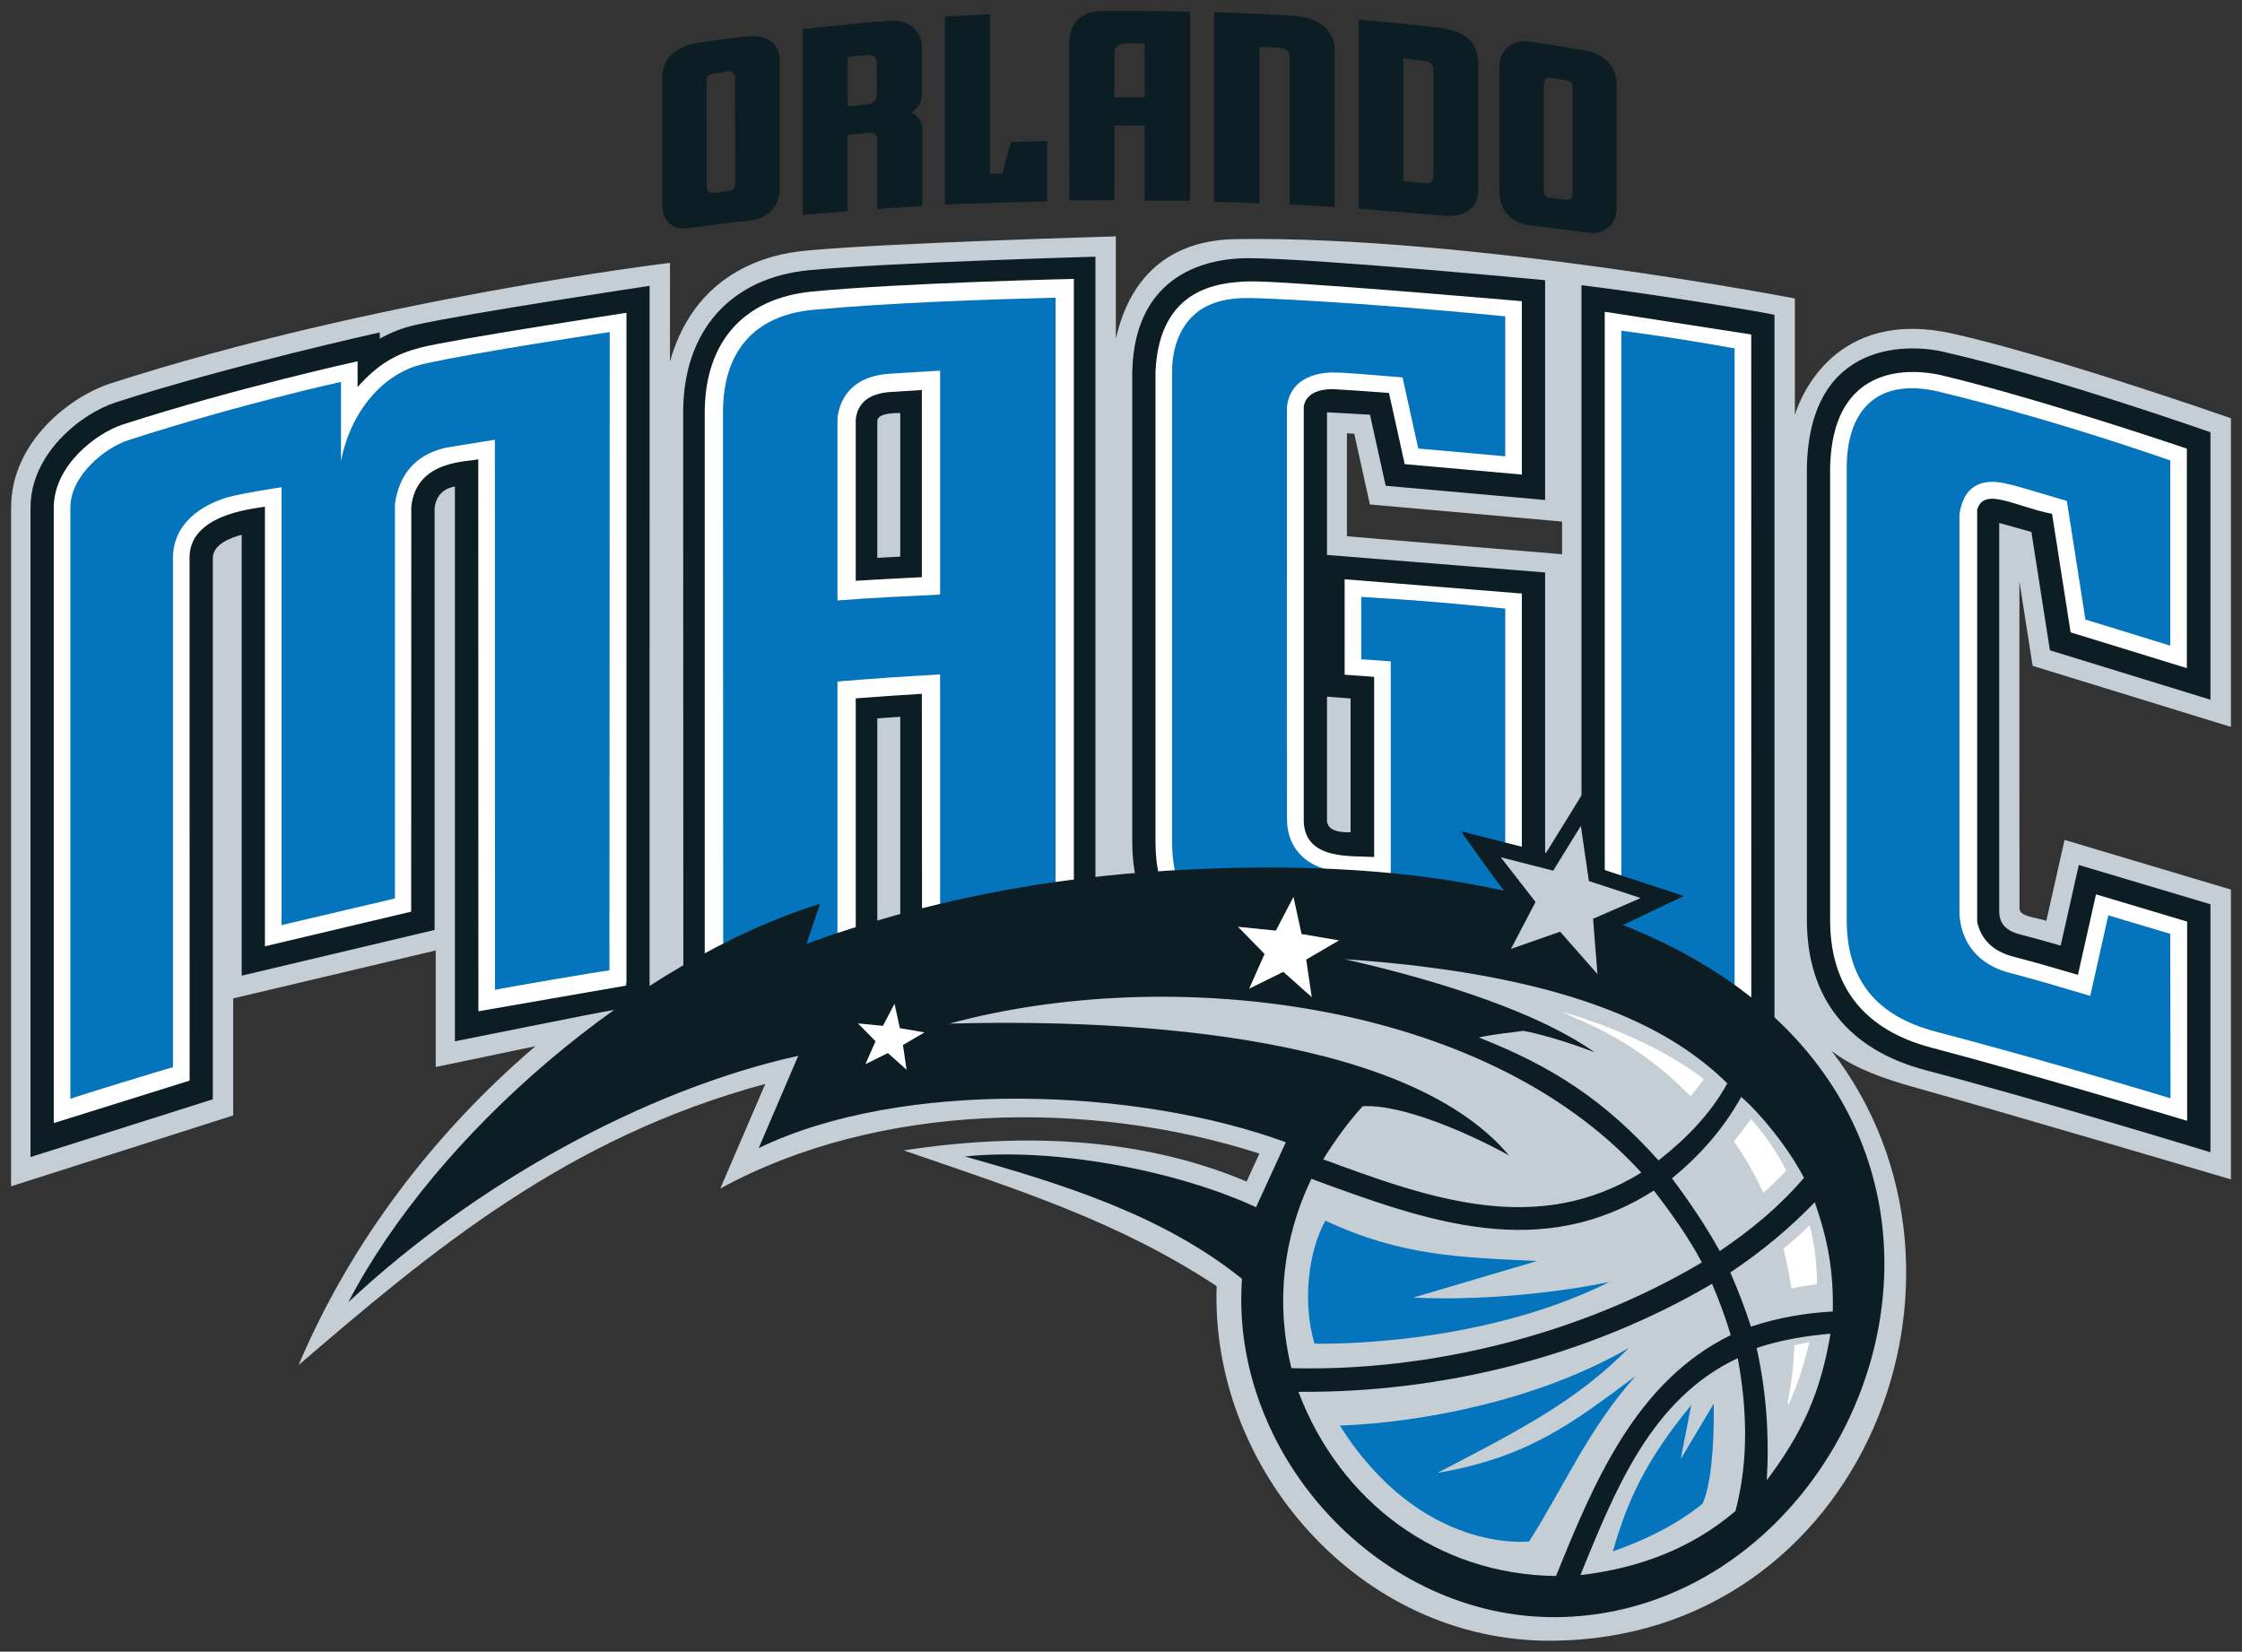 <?xml version="1.0" encoding="UTF-8" standalone="no"?>
<!-- Created with Inkscape (http://www.inkscape.org/) -->

<svg
   xmlns:dc="http://purl.org/dc/elements/1.1/"
   xmlns:cc="http://creativecommons.org/ns#"
   xmlns:rdf="http://www.w3.org/1999/02/22-rdf-syntax-ns#"
   xmlns:svg="http://www.w3.org/2000/svg"
   xmlns="http://www.w3.org/2000/svg"
   version="1.1"
   width="715.748"
   height="527.244"
   id="svg7669">
  <rect width="100%" height="100%" fill="#333333" stroke="none"/>
  <defs
     id="defs7671" />
  <g
     transform="translate(5.759,-176.688)"
     id="layer1">
    <g
       transform="translate(134.972,67.948)"
       id="g7802">
      <g
         transform="matrix(7.846,0,0,-7.846,289.271,247.052)"
         id="g5403">
        <path
           d="m 0,0 0.298,-0.02 0.636,-2.877 7.82,-0.696 0,-1.329 L 0,-4.191 0,0 z m 35.968,-11.947 0,12.559 -0.018,0.006 C 35.858,0.649 28.791,3.122 24.673,4.049 19.829,5.139 18.431,1.411 18.226,0.748 l 0,4.737 c 0,0 -13.273,2.559 -22.754,2.415 C -6.164,7.875 -8.623,7.284 -9.403,3.846 l 0,4.165 c 0,0 -9.115,-0.26 -12.5,-0.57 -0.84,-0.078 -4.484,-0.394 -5.642,-4.525 l 0.002,4.018 c 0,0 -12.014,-1.44 -22.772,-4.908 -1.562,-0.504 -4.039,-2.323 -4.039,-5.056 l 0,-27.609 9.038,2.884 0,4.762 8.239,1.95 10e-4,-4.742 c 0,0 2.1,0.442 4.058,0.848 -4.161,-3.55 -7.546,-8.031 -9.639,-12.976 5.468,4.697 10.907,9.255 18.991,11.441 l -1.832,-4.258 c 6.431,3.521 15.066,3.634 21.936,1.424 l -0.519,-1.138 c -4.245,1.792 -9.095,2.011 -13.954,1.266 4.751,-1.636 8.75,-2.898 12.734,-5.521 -0.265,-7.411 5.817,-14.494 13.656,-14.428 12.605,0.096 18.408,14.869 11.368,23.993 0.721,-0.555 1.6,-0.948 2.931,-1.352 4.448,-1.248 13.314,-3.87 13.314,-3.87 l 0,11.79 -6.769,2.021 -0.74,-3.293 c -0.444,0.145 -1.082,0.172 -1.093,0.497 -0.006,0.162 -0.002,8.884 -0.003,13.312 l 0.537,-3.433 8.068,-2.485 z"
           id="path5405"
           style="fill:#c4ced4;fill-opacity:1;fill-rule:nonzero;stroke:none" />
      </g>
      <g
         transform="matrix(7.846,0,0,-7.846,507.781,278.559)"
         id="g5407"
         style="fill:#0c1e24;fill-opacity:1">
        <path
           d="m 0,0 0.753,-4.814 6.518,-2.007 0,10e-4 0.015,-0.004 0,10.882 c 0,0 -6.492,2.277 -10.672,3.225 C -4.818,7.68 -9.04,7.928 -9.135,2.606 l 0,-18.391 c 0,-3.169 1.673,-5.283 4.838,-6.115 4.816,-1.265 11.583,-3.338 11.583,-3.338 l 0,10.09 -5.357,1.599 -0.737,-3.28 c -0.593,0.171 -1.074,0.304 -1.675,0.461 -0.659,0.172 -0.799,0.525 -0.826,0.876 l 0,15.859 C -1.22,0.343 -0.186,0.055 0,0"
           id="path5409"
           style="fill:#0c1e24;fill-opacity:1;fill-rule:nonzero;stroke:none" />
      </g>
      <g
         transform="matrix(7.846,0,0,-7.846,364.155,199.789)"
         id="g5411"
         style="fill:#0c1e24;fill-opacity:1">
        <path
           d="m 0,0 0,-29.304 1.465,-0.127 c 0.44,-0.054 3.961,-0.636 4.386,-0.725 l 2.001,-0.507 0,29.451 C 7.867,-1.167 2.956,-0.356 0,0"
           id="path5413"
           style="fill:#0c1e24;fill-opacity:1;fill-rule:nonzero;stroke:none" />
      </g>
      <g
         transform="matrix(7.846,0,0,-7.846,290.44,331.7)"
         id="g5415"
         style="fill:#0c1e24;fill-opacity:1">
        <path
           d="m 0,0 0,-5.448 c -0.151,0.01 -0.878,-0.049 -0.96,0.433 l 0,5.086 L 0,0 z m 0.789,11.544 0.639,-2.892 6.487,-0.578 0,8.943 c 0,0 -9.447,0.896 -12.09,0.896 -1.581,0 -4.598,-0.578 -4.709,-4.594 l 0,-19.14 c 0,-3.311 1.915,-5.289 5.253,-5.428 0,0 6.941,-0.338 9.609,-0.73 l 1.937,-0.365 0,17.465 0,0.004 -8.875,0.713 0,5.804 1.749,-0.098 z"
           id="path5417"
           style="fill:#0c1e24;fill-opacity:1;fill-rule:nonzero;stroke:none" />
      </g>
      <g
         transform="matrix(7.846,0,0,-7.846,139.345,286.822)"
         id="g5419"
         style="fill:#0c1e24;fill-opacity:1">
        <path
           d="m 0,0 0,5.571 c 0.017,0.35 0.822,0.316 0.934,0.323 l 0,-5.844 C 0.625,0.034 0.313,0.018 0,0 M -2.741,11.708 C -5.972,11.408 -7.9,9.241 -7.9,5.911 l 0.009,-24.024 1.901,0.358 c 0.427,0.061 3.98,0.416 4.425,0.442 L 0,-17.273 0,-6.531 c 0.309,0.023 0.62,0.045 0.934,0.065 l 0,-10.78 1.791,0.206 c 0.385,0.03 3.872,0.161 4.46,0.161 l 1.69,-0.093 0,29.225 c 0,0 -8.101,-0.222 -11.616,-0.545"
           id="path5421"
           style="fill:#0c1e24;fill-opacity:1;fill-rule:nonzero;stroke:none" />
      </g>
      <g
         transform="matrix(7.846,0,0,-7.846,66.651,199.983)"
         id="g5423"
         style="fill:#0c1e24;fill-opacity:1">
        <path
           d="m 0,0 c 0,0 -7.36,-1.104 -9.546,-1.595 -0.504,-0.114 -0.984,-0.302 -1.433,-0.555 l -0.002,0.254 c 0,0 -6.122,-1.354 -10.731,-2.842 -1.444,-0.467 -3.478,-2.105 -3.478,-4.285 l 0,-26.424 7.417,2.35 0,22.008 c 0,0.402 0.352,0.713 1.046,0.925 0.034,0.01 0.078,0.021 0.13,0.033 l 0,-17.936 7.849,1.86 0,17.169 c 0.091,0.786 0.764,0.862 0.826,0.87 l 0,-22.569 c 0,0 6.099,1.227 6.446,1.271 l 1.475,0.129 L 0,0 z"
           id="path5425"
           style="fill:#0c1e24;fill-opacity:1;fill-rule:nonzero;stroke:none" />
      </g>
      <g
         transform="matrix(7.846,0,0,-7.846,528.414,394.242)"
         id="g5427">
        <path
           d="m 0,0 -0.736,-3.276 c -1.183,0.35 -1.763,0.515 -2.615,0.737 -0.831,0.217 -1.329,0.695 -1.485,1.424 l 0,16.762 c 0.276,0.948 1.509,0.146 3.048,-0.167 l 0.754,-4.82 4.73,-1.456 0,8.931 c 0,0 -5.878,2 -9.932,2.972 -0.443,0.107 -4.488,1.059 -4.583,-3.756 l 0,-18.392 c 0,-2.73 1.39,-4.48 4.133,-5.2 3.962,-1.041 10.394,-2.973 10.394,-2.973 l 0,8.106 L 0,0 z"
           id="path5429"
           style="fill:#ffffff;fill-opacity:1;fill-rule:nonzero;stroke:none" />
      </g>
      <g
         transform="matrix(7.846,0,0,-7.846,418.338,215.518)"
         id="g5431">
        <path
           d="m 0,0 -5.96,0.925 0,-27.357 c 0,0 4.818,-0.727 5.122,-0.799 L 0.003,-27.444 0,0 z"
           id="path5433"
           style="fill:#ffffff;fill-opacity:1;fill-rule:nonzero;stroke:none" />
      </g>
      <g
         transform="matrix(7.846,0,0,-7.846,284.92,232.961)"
         id="g5435">
        <path
           d="m 0,0 c 0.054,0 1.677,-0.106 2.265,-0.154 l 0.641,-2.898 4.766,-0.424 0,7.054 c 0,0 -9.872,0.857 -11.144,0.805 C -4.654,4.335 -7.067,4.132 -7.235,0.734 l 0,-19.14 c 0,-2.815 1.503,-4.365 4.347,-4.483 0,0 6.555,-0.325 9.433,-0.698 l 1.127,-0.203 0,15.47 0,0.003 -7.211,0.581 0,-3.883 c 0,0 0.965,-0.07 1.201,-0.087 l 0,-7.331 c -0.9,0.061 -2.79,-0.145 -2.864,1.424 l 0,16.922 C -1.137,-0.381 -0.896,0 0,0"
           id="path5437"
           style="fill:#ffffff;fill-opacity:1;fill-rule:nonzero;stroke:none" />
      </g>
      <g
         transform="matrix(7.846,0,0,-7.846,153.565,292.988)"
         id="g5439">
        <path
           d="m 0,0 c -0.031,-0.001 -1.819,-0.089 -2.69,-0.148 l 0,6.55 c 0.066,0.687 0.537,1.067 1.393,1.131 0,0 0.871,0.056 1.297,0.082 L 0,0 z M -4.473,11.62 C -7.222,11.35 -8.81,9.595 -8.833,6.762 l -0.002,0 0,-23.031 0.006,10e-4 0,-10e-4 0.099,0.019 0.933,0.166 c 0.788,0.095 4.079,0.423 4.382,0.435 l 0.725,0.018 0,10.7 c 0.872,0.069 1.772,0.132 2.69,0.186 l 0.008,-10.716 0.817,0.08 c 0.281,0.028 3.907,0.166 4.547,0.166 l 0.813,-0.043 0,27.394 c 0,0 -7.058,-0.163 -10.658,-0.516"
           id="path5441"
           style="fill:#ffffff;fill-opacity:1;fill-rule:nonzero;stroke:none" />
      </g>
      <g
         transform="matrix(7.846,0,0,-7.846,59.26,208.596)"
         id="g5443">
        <path
           d="m 0,0 -0.004,-0.001 0,0.001 c 0,0 -7.165,-1.096 -8.392,-1.42 -0.974,-0.257 -1.69,-0.643 -2.544,-1.601 l 0,1.049 c 0,0 -4.973,-1.093 -9.539,-2.568 -1.139,-0.368 -2.823,-1.698 -2.823,-3.385 l 0,-25.042 5.528,1.728 -0.003,21.248 c -0.03,1.786 2.557,2.014 3.067,2.101 l 0,-17.884 5.951,1.409 c 0,0 0.004,15.563 0.004,16.471 0.202,1.952 2.38,1.817 2.726,1.938 l 0.005,-22.462 2.912,0.506 0.002,10e-4 3.096,0.537 0,0.086 L 0,-27.285 0,0 z"
           id="path5445"
           style="fill:#ffffff;fill-opacity:1;fill-rule:nonzero;stroke:none" />
      </g>
      <g
         transform="matrix(7.846,0,0,-7.846,552.112,406.845)"
         id="g5447">
        <path
           d="m 0,0 -2.52,0.752 -0.736,-3.275 c -1.637,0.486 -2.273,0.673 -3.286,0.937 -0.965,0.251 -1.944,0.934 -2.035,2.395 l 0,16.269 c 0.191,1.257 1.025,1.482 2.03,1.208 0.009,0.018 1.075,-0.294 2.34,-0.674 L -3.452,12.788 0,11.725 0,19.261 c -1.911,0.666 -5.657,1.894 -9.414,2.796 -2.406,0.577 -3.75,-0.642 -3.75,-3.1 l 0,-18.391 c 0,-2.464 1.228,-3.917 3.629,-4.547 4.904,-1.289 9.546,-2.712 9.546,-2.712 L 0,0 z"
           id="path5449"
           style="fill:#0474bc;fill-opacity:1;fill-rule:nonzero;stroke:none" />
      </g>
      <g
         transform="matrix(7.846,0,0,-7.846,376.873,418.044)"
         id="g5451">
        <path
           d="m 0,0 c 0.286,-0.025 4.33,-0.692 4.609,-0.762 l 0,26.009 C 3.225,25.493 1.993,25.702 0,25.967 L 0,0 z"
           id="path5453"
           style="fill:#0474bc;fill-opacity:1;fill-rule:nonzero;stroke:none" />
      </g>
      <g
         transform="matrix(7.846,0,0,-7.846,293.838,319.196)"
         id="g5455">
        <path
           d="m 0,0 c 0.238,-0.018 1.201,-0.086 1.201,-0.086 l 0,-8.688 c -0.712,0.055 -1.425,0.103 -2.132,0.149 -1.041,0.067 -2.09,0.74 -2.09,2.134 0,0.045 -0.003,16.758 -0.003,16.758 0.146,1.252 1.356,1.441 2.093,1.393 0,0.019 1.215,-0.074 2.612,-0.192 L 2.32,8.575 5.859,8.258 l 0,5.696 -0.019,0 0,10e-4 c -6.43,0.625 -10.024,0.733 -10.024,0.733 -0.754,0.034 -1.888,0.032 -2.668,-0.721 -0.495,-0.472 -0.844,-1.262 -0.844,-2.242 l 0,-19.14 c 0,-2.462 1.246,-3.706 3.7,-3.808 0.005,0.079 8.616,-0.527 9.855,-0.756 l 0,14.038 0,0.003 C 3.799,2.264 2.619,2.384 0,2.538 L 0,0 z"
           id="path5457"
           style="fill:#0474bc;fill-opacity:1;fill-rule:nonzero;stroke:none" />
      </g>
      <g
         transform="matrix(7.846,0,0,-7.846,126.626,242.505)"
         id="g5459"
         style="fill:#0474bc;fill-opacity:1">
        <path
           d="m 0,0 c 0.041,0.504 0.328,1.71 2.088,1.84 0.696,0.045 1.391,0.09 2.088,0.127 l 0,-9.108 C 2.787,-7.212 1.391,-7.27 0,-7.382 L 0,0 z m -4.658,0.264 c 0,0 0.009,-21.762 0.009,-22.071 0.285,0.054 4.362,0.459 4.649,0.466 l 0,10.66 c 1.391,0.119 2.787,0.213 4.176,0.288 l 0,-10.683 c 0.29,0.033 4.413,0.185 4.699,0.169 l 0,25.845 C 6.109,4.863 2.305,4.746 -0.97,4.446 -3.421,4.218 -4.658,2.72 -4.658,0.264"
           id="path5461"
           style="fill:#0474bc;fill-opacity:1;fill-rule:nonzero;stroke:none" />
      </g>
      <g
         transform="matrix(7.846,0,0,-7.846,-5.456,224.908)"
         id="g5463">
        <path
           d="m 0,0 c -1.707,-0.384 -2.993,-2.006 -3.367,-3.955 l 0,3.223 c 0,0 -4.068,-0.89 -8.656,-2.372 -0.916,-0.296 -2.355,-1.419 -2.355,-2.742 l 0,-24.055 c 0.27,0.105 3.896,1.222 4.174,1.284 l 0,20.705 c 0,1.447 1.188,2.169 2.2,2.477 0.558,0.166 2.218,0.417 2.218,0.417 l 0,-17.815 4.614,1.084 0,16.039 c 0.165,1.209 0.828,2.006 2.048,2.296 1.168,0.198 2.019,0.327 2.019,0.327 l 0.004,-22.381 c 0.28,0.072 4.371,0.768 4.657,0.793 0,5.162 0.012,25.97 0.012,25.97 C 7.568,1.295 2.154,0.484 0,0"
           id="path5465"
           style="fill:#0474bc;fill-opacity:1;fill-rule:nonzero;stroke:none" />
      </g>
      <g
         transform="matrix(7.846,0,0,-7.846,377.377,404.028)"
         id="g5467">
        <path
           d="m 0,0 c 17.964,-7.096 10.498,-28.007 -2.668,-28.16 -7.21,-0.086 -13.348,6.613 -12.831,13.764 -3.241,2.606 -7.329,3.864 -11.27,4.978 3.567,0.377 8.584,-0.556 11.841,-2.064 l 1.211,2.643 c -6.026,2.213 -15.582,2.595 -21.446,-0.236 l 1.609,3.754 c -6.223,-1.375 -13.176,-5.212 -18.309,-10.028 3.598,6.9 11.751,13.89 19.194,16.213 l -0.547,-1.627 c 4.792,1.744 9.79,2.695 14.872,2.985 5.4,0.31 9.768,10e-4 13.509,-0.828 -0.671,0.869 -1.752,2.42 -1.752,2.42 0,0 2.901,-0.738 3.458,-0.88 0.298,0.483 0.885,1.43 0.885,1.43 l 0.904,1.47 c 0,0 0.442,-3.04 0.517,-3.569 C -0.317,2.101 2.479,1.181 2.479,1.181 L 0,0 z"
           id="path5469"
           style="fill:#0c1e24;fill-opacity:1;fill-rule:nonzero;stroke:none" />
      </g>
      <g
         transform="matrix(7.846,0,0,-7.846,393.026,484.891)"
         id="g5471"
         style="fill:#c4ced4;fill-opacity:1">
        <path
           d="M 0,0 C 0.679,-0.903 1.401,-1.965 1.945,-2.96 3.24,-2.082 4.359,-1.165 5.373,0.021 4.735,1.246 3.61,2.628 2.82,3.312 2.091,2.009 1.151,0.939 0,0 m 2.375,-3.829 c 0.317,-0.722 0.597,-1.455 0.84,-2.206 1.109,0.365 2.175,0.551 3.331,0.617 0.03,1.667 -0.195,2.889 -0.733,4.446 C 4.756,-2.063 3.639,-2.986 2.375,-3.829 m 1.071,-3.075 c 0.398,-1.782 0.517,-3.57 0.415,-5.377 1.429,1.902 2.183,3.529 2.591,5.959 C 5.429,-6.41 4.412,-6.579 3.446,-6.904 M 2.677,-7.317 c -3.558,-1.676 -5.002,-5.415 -6.403,-8.827 2.342,0.271 4.499,1.063 6.308,2.603 0.545,2.021 0.477,4.18 0.095,6.224 m -0.284,0.938 c -0.211,0.714 -0.472,1.405 -0.761,2.087 -5.056,-2.969 -10.98,-4.439 -16.83,-4.395 1.698,-4.473 5.655,-7.441 10.481,-7.493 1.533,3.777 3.227,7.898 7.11,9.801 m -1.175,2.958 c -0.552,1.036 -1.241,1.999 -1.955,2.925 -4.619,-2.951 -9.253,-1.245 -13.935,0.475 -1.167,-2.442 -1.453,-5.071 -0.814,-7.704 5.687,-0.145 11.808,1.388 16.704,4.304 m -2.464,3.654 c -6.442,7.075 -19.259,8.476 -28.148,6.062 6.169,0.166 18.398,-0.166 22.766,-5.364 -1.409,0.783 -4.263,2.1 -5.956,2.002 -0.603,-0.664 -1.133,-1.399 -1.606,-2.16 4.292,-1.583 8.686,-3.175 12.944,-0.54 m 0.7,0.495 C 0.58,1.613 1.572,2.619 2.254,3.864 0.248,5.829 -3.577,8.252 -13.315,8.916 -9.186,7.98 -5.332,6.678 -3.151,5.13 -4.933,5.811 -6.042,6 -6.042,6 -6.567,5.927 -7.307,5.857 -7.857,5.73 -4.889,4.568 -2.727,3.169 -0.546,0.728"
           id="path5473"
           style="fill:#c4ced4;fill-opacity:1;fill-rule:evenodd;stroke:none" />
      </g>
      <g
         transform="matrix(7.846,0,0,-7.846,341.644,411.649)"
         id="g5475"
         style="fill:#c4ced4;fill-opacity:1">
        <path
           d="M 0,0 1.999,0.699 3.518,-1.024 3.34,1.225 5.276,2.069 3.169,2.761 2.843,5.005 1.718,3.183 -0.416,3.727 0.999,1.909 0,0 z"
           id="path5477"
           style="fill:#c4ced4;fill-opacity:1;fill-rule:nonzero;stroke:none" />
      </g>
      <g
         transform="matrix(7.846,0,0,-7.846,282.397,498.407)"
         id="g5479"
         style="fill:#0474bc;fill-opacity:1">
        <path
           d="M 0,0 C 3.062,-1.436 5.487,-1.496 8.609,-1.642 L 3.575,-3.131 c 2.53,-0.121 5.502,0.132 7.981,0.637 C 6.13,-5.202 -0.445,-5.003 -0.445,-5.003 -0.936,-3.338 -0.705,-1.263 0,0 m 0.589,-8.339 c 3.355,0.127 8.106,1.035 11.76,3.163 -2.11,-2.137 -4.361,-3.306 -7.788,-5.086 3.753,0.634 5.6,2.111 8.059,3.939 -1.911,-2.139 -2.853,-4.394 -4.329,-6.728 0,0 -4.377,-0.548 -7.702,4.712 m 11.107,-5.114 c 2.114,0.734 3.201,1.578 3.648,1.934 0.328,0.71 0.48,2.233 0.459,4.075 l -1.345,-2.255 0.426,2.194 c -1.885,-2.287 -2.601,-3.922 -3.188,-5.948"
           id="path5481"
           style="fill:#0474bc;fill-opacity:1;fill-rule:evenodd;stroke:none" />
      </g>
      <g
         transform="matrix(7.846,0,0,-7.846,258.063,424.351)"
         id="g5483">
        <path
           d="M 0,0 1.389,0.685 2.546,-0.344 2.32,1.186 3.658,1.964 2.131,2.224 1.802,3.734 1.086,2.362 -0.456,2.519 0.626,1.413 0,0 z"
           id="path5485"
           style="fill:#ffffff;fill-opacity:1;fill-rule:nonzero;stroke:none" />
      </g>
      <g
         transform="matrix(7.846,0,0,-7.846,135.553,448.452)"
         id="g5487">
        <path
           d="M 0,0 0.914,0.452 1.674,-0.226 1.526,0.78 2.404,1.293 1.4,1.466 1.184,2.458 0.712,1.559 -0.302,1.659 0.411,0.932 0,0 z"
           id="path5489"
           style="fill:#ffffff;fill-opacity:1;fill-rule:nonzero;stroke:none" />
      </g>
      <g
         transform="matrix(7.846,0,0,-7.846,362.001,433.676)"
         id="g5491"
         style="fill:#ffffff;fill-opacity:1">
        <path
           d="M 0,0 C -0.174,0.09 -0.349,0.177 -0.532,0.259 2.286,-0.577 4.185,-1.665 5.248,-2.492 5.084,-2.734 4.901,-2.967 4.714,-3.194 3.411,-1.842 1.818,-0.741 0,0 m 8.681,-15.78 -0.01,0.184 c 0.153,0.758 0.239,1.519 0.265,2.27 0.199,0.053 0.403,0.094 0.608,0.133 -0.218,-0.934 -0.491,-1.781 -0.863,-2.587 m 1.177,4.943 c -0.367,-0.048 -0.708,-0.101 -1.045,-0.174 -0.075,0.545 -0.184,1.085 -0.323,1.615 0.366,0.307 0.716,0.619 1.071,0.954 0.203,-0.785 0.289,-1.52 0.297,-2.395 M 8.601,-6.209 C 8.288,-6.546 7.986,-6.844 7.678,-7.123 c -0.342,0.735 -0.741,1.439 -1.203,2.104 0.241,0.291 0.474,0.591 0.692,0.905 0.589,-0.652 1.1,-1.414 1.434,-2.095"
           id="path5493"
           style="fill:#ffffff;fill-opacity:1;fill-rule:evenodd;stroke:none" />
      </g>
      <g
         transform="matrix(7.846,0,0,-7.846,361.285,170.378)"
         id="g5495"
         style="fill:#0c1e24;fill-opacity:1">
        <path
           d="m 0,0 c 0,-0.201 -0.103,-0.295 -0.243,-0.276 -0.115,0.016 -0.453,0.051 -0.679,0.081 -0.153,0.02 -0.245,0.061 -0.245,0.345 l 0,4.263 c 0,0.225 0.113,0.293 0.27,0.276 C -0.74,4.673 -0.471,4.618 -0.312,4.595 -0.154,4.572 0,4.537 0,4.337 L 0,0 z M 0.471,5.81 C -0.022,5.897 -1.798,6.19 -1.911,6.186 -2.863,6.157 -2.978,5.394 -2.977,5.149 l 0,-5.088 c 0,-1.083 0.927,-1.34 1.206,-1.37 0.551,-0.059 2,-0.259 2.487,-0.309 0.515,-0.054 1.08,0.294 1.08,1.005 l 0,5.056 C 1.797,4.688 1.718,5.588 0.471,5.81"
           id="path5497"
           style="fill:#0c1e24;fill-opacity:1;fill-rule:nonzero;stroke:none" />
      </g>
      <g
         transform="matrix(7.846,0,0,-7.846,273.168,113.887)"
         id="g5499"
         style="fill:#0c1e24;fill-opacity:1">
        <path
           d="m 0,0 c -0.982,0.083 -3.352,0.164 -3.352,0.164 l 0,-7.712 1.846,-0.066 0,6.36 c 0,0 0.366,-0.011 0.74,-0.029 0.373,-0.018 0.485,-0.172 0.485,-0.361 l 0,-6.014 1.831,-0.111 c 0,0 10e-4,5.994 10e-4,6.449 C 1.551,-0.895 1.252,-0.105 0,0"
           id="path5501"
           style="fill:#0c1e24;fill-opacity:1;fill-rule:nonzero;stroke:none" />
      </g>
      <g
         transform="matrix(7.846,0,0,-7.846,224.693,139.776)"
         id="g5503"
         style="fill:#0c1e24;fill-opacity:1">
        <path
           d="m 0,0 -1.232,-0.004 0,1.848 c 0.004,0.147 0.12,0.346 0.515,0.346 L 0,2.19 0,0 z m -1.643,3.512 c -0.902,0 -1.428,-0.414 -1.428,-1.365 0,-0.456 0.005,-6.347 0.005,-6.347 l 1.834,0.013 0,3.026 1.232,0.005 0,-3.048 1.849,-0.007 0,7.687 c 0,0 -1.472,0.036 -1.957,0.036 l -1.535,0 z"
           id="path5505"
           style="fill:#0c1e24;fill-opacity:1;fill-rule:nonzero;stroke:none" />
      </g>
      <g
         transform="matrix(7.846,0,0,-7.846,193.568,153.748)"
         id="g5507"
         style="fill:#0c1e24;fill-opacity:1">
        <path
           d="m 0,0 -1.469,-0.041 -0.361,-1.278 -0.491,-0.019 0,6.502 -1.838,-0.104 0,-7.649 c 0,0 0.76,0.039 2.075,0.078 C -0.754,-2.473 0,-2.456 0,-2.456 L 0,0 z"
           id="path5509"
           style="fill:#0c1e24;fill-opacity:1;fill-rule:nonzero;stroke:none" />
      </g>
      <g
         transform="matrix(7.846,0,0,-7.846,136.229,142.022)"
         id="g5511">
        <path
           d="m 0,0 c -0.371,-0.048 -0.81,-0.082 -0.81,-0.082 l 0,2 c 0.206,0.025 0.574,0.065 0.779,0.083 0.377,0.032 0.412,-0.225 0.412,-0.325 0,-0.086 -0.001,-1.263 0,-1.289 l 0,-0.007 C 0.381,0.38 0.371,0.048 0,0 m 2.226,-1.05 -0.002,0 c 0.026,0.256 -0.139,0.608 -0.45,0.705 0.202,0.104 0.431,0.39 0.433,0.717 l 0,1.962 C 2.207,2.818 1.826,3.447 0.975,3.402 0.001,3.351 -2.637,3.058 -2.637,3.058 l 0,-7.561 1.827,0.154 0,3.098 c 0.211,0.026 0.818,0.089 0.866,0.092 0.265,0.018 0.34,-0.142 0.34,-0.217 l 0,-2.884 1.83,0.121 0,0.003 0,3.086 z"
           id="path5513"
           style="fill:#0c1e24;fill-opacity:1;fill-rule:nonzero;stroke:none" />
      </g>
      <g
         transform="matrix(7.846,0,0,-7.846,92.222,169.665)"
         id="g5515"
         style="fill:#0c1e24;fill-opacity:1">
        <path
           d="m 0,0 c -0.117,-0.02 -0.464,-0.066 -0.688,-0.085 -0.172,-0.014 -0.254,0.186 -0.254,0.276 0,0.048 -0.003,4.289 -0.003,4.289 0,0.082 0.04,0.234 0.202,0.265 0.167,0.03 0.519,0.081 0.692,0.113 0.159,0.029 0.269,-0.125 0.269,-0.224 0,-0.18 0.005,-4.227 0.005,-4.34 C 0.223,0.182 0.158,0.027 0,0 M 0.914,6.299 C 0.701,6.299 -0.967,6.088 -1.46,5.994 -1.837,5.921 -2.769,5.596 -2.743,4.589 l 0,-5.185 c 0,-0.438 0.244,-1.006 1.009,-0.926 0.232,0.025 1.917,0.256 2.538,0.31 0.941,0.082 1.25,0.808 1.23,1.326 l 0,5.176 C 2.035,6.299 1.081,6.299 0.914,6.299"
           id="path5517"
           style="fill:#0c1e24;fill-opacity:1;fill-rule:nonzero;stroke:none" />
      </g>
      <g
         transform="matrix(7.846,0,0,-7.846,316.87,165.762)"
         id="g5519"
         style="fill:#0c1e24;fill-opacity:1">
        <path
           d="m 0,0 c -0.03,-0.15 -0.159,-0.2 -0.366,-0.182 l -0.855,0.076 0,4.991 c 0,0 0.454,-0.047 0.771,-0.083 C -0.151,4.768 -0.038,4.664 0,4.516 L 0,0 z M 0.436,6.114 C 0.005,6.19 -3.043,6.472 -3.043,6.472 l 0,-7.695 c 0,0 2.815,-0.226 3.474,-0.287 0.659,-0.062 1.396,0.167 1.396,1.068 l 0,5.087 c 0,1.097 -0.791,1.363 -1.391,1.469"
           id="path5521"
           style="fill:#0c1e24;fill-opacity:1;fill-rule:nonzero;stroke:none" />
      </g>
    </g>
  </g>
</svg>
